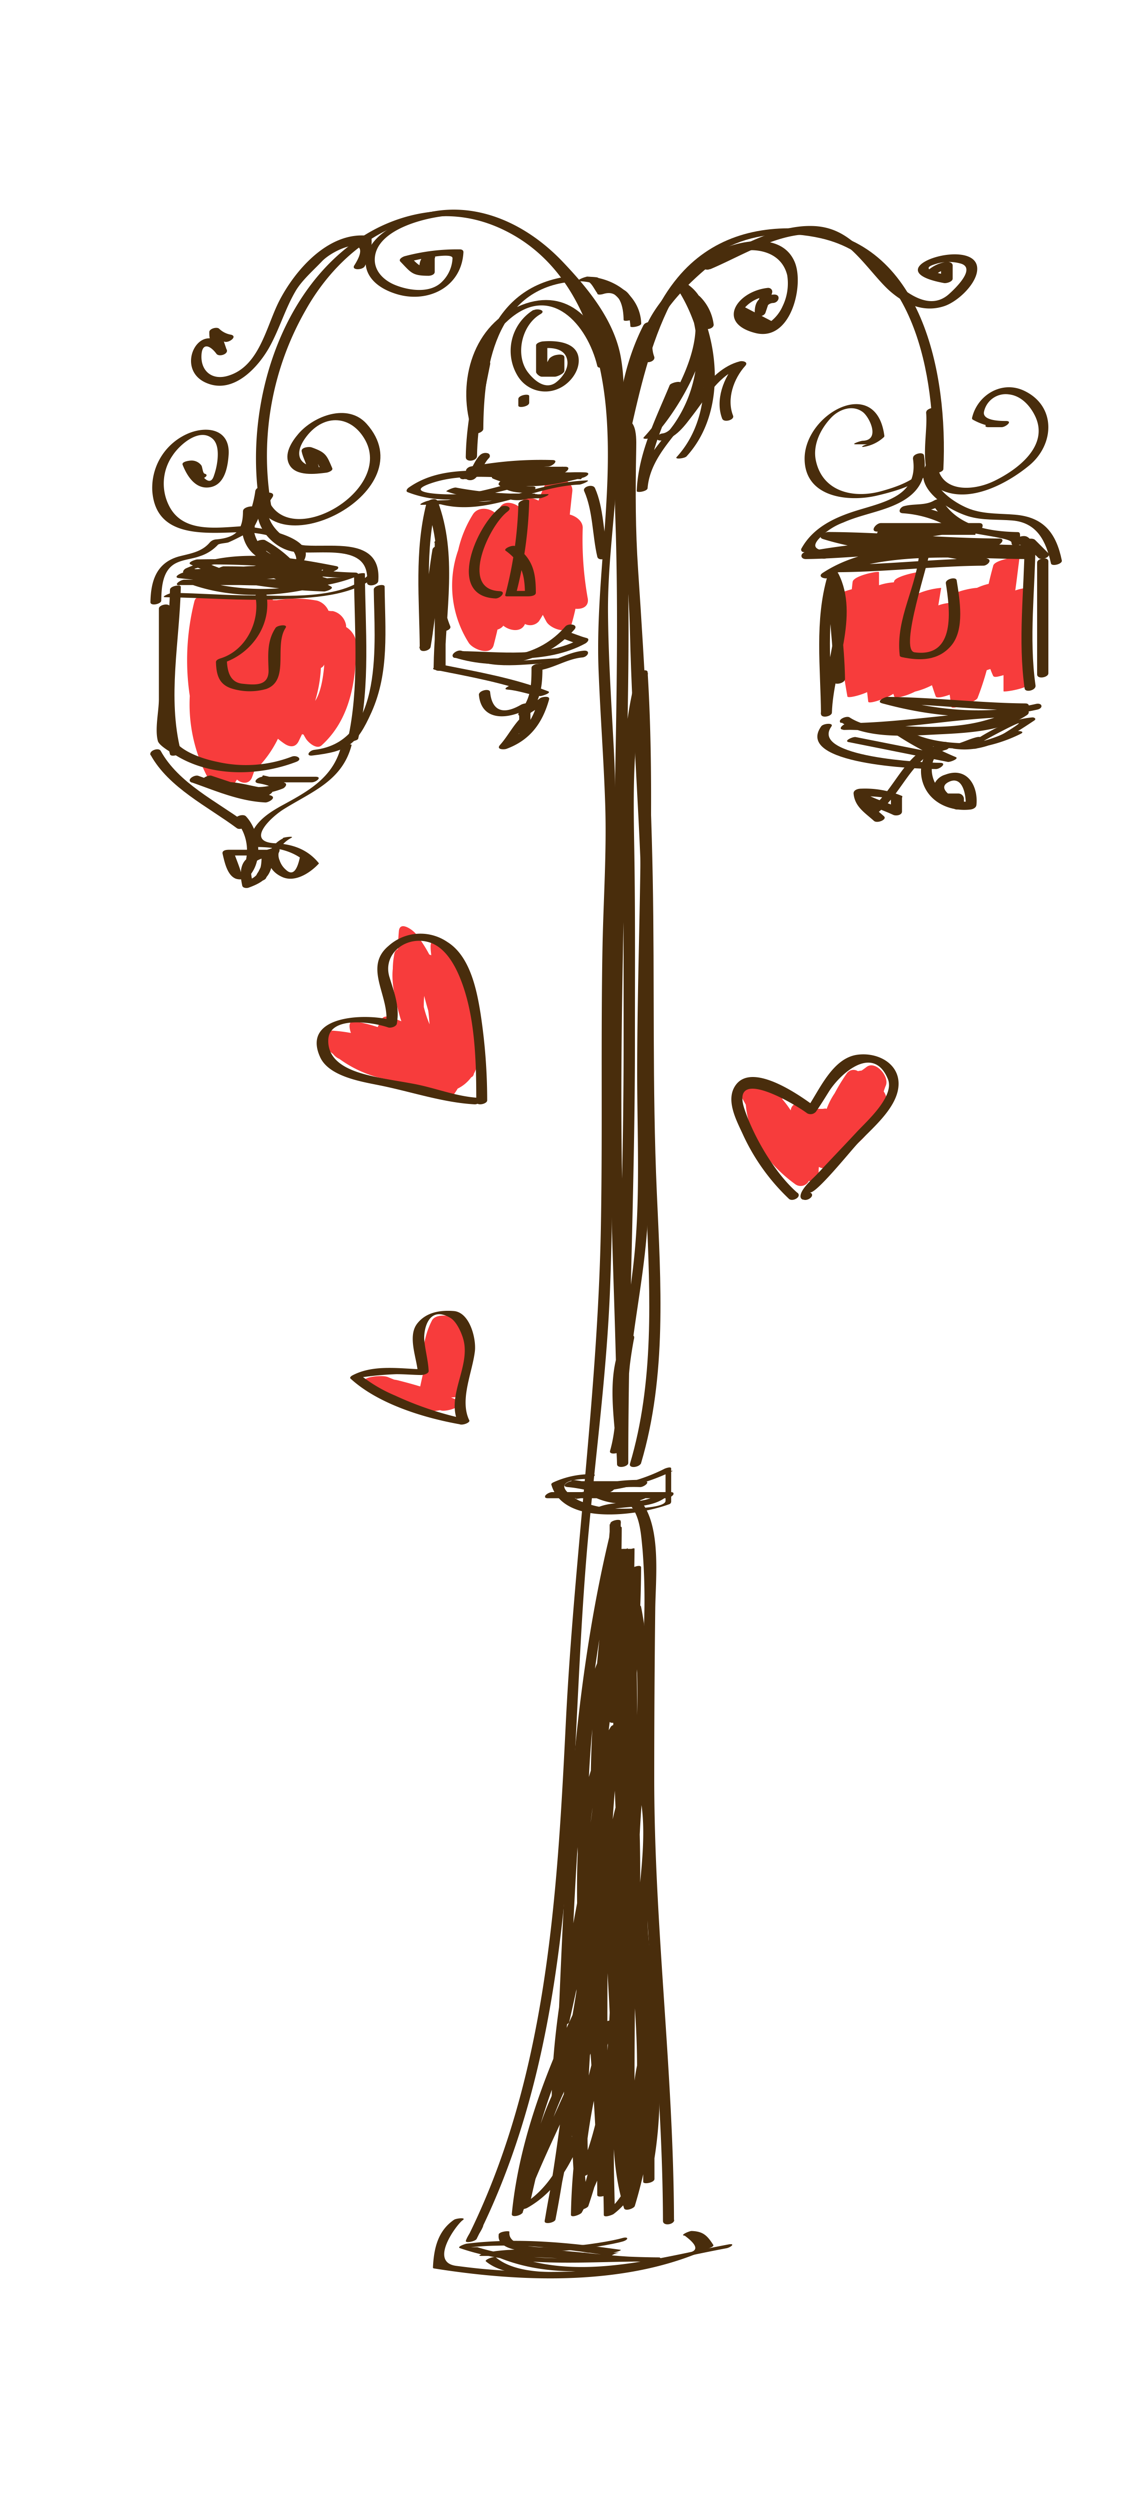 <svg id="layer1" xmlns="http://www.w3.org/2000/svg" viewBox="0 0 199.12 443.7"><defs><style>.cls-1{fill:#f73c3c;}.cls-2{fill:#492d0c;}</style></defs><path class="cls-1" d="M61.48,111.29c0-.09,0-.19,0-.27a3.11,3.11,0,0,0-2.36-2.56c-.26,0-.51,0-.77-.06a3.21,3.21,0,0,0-2-1.79,20.72,20.72,0,0,0-7.15-.09l-.7,0c-.74-.83-1.77-1.26-2.64-.3l-.11.13-.65-.06a23.86,23.86,0,0,0-4.45-.57,1.74,1.74,0,0,0-1,.32,1.55,1.55,0,0,0-.83-.17H36c-.65,0-1.3.13-1.47.86a42.76,42.76,0,0,0-.82,16.79,27.85,27.85,0,0,0,4,15.92c.57.88,2.24,2.12,3.13.85.44-.62.85-1.27,1.25-1.93l.19.15c.88.63,2,.61,2.47-.5.14-.38.28-.76.41-1.14a20,20,0,0,0,4.21-5.75,12.17,12.17,0,0,0,1.22.92c1,.64,1.94.59,2.47-.5l.59-1.23.27.07c.13.26.28.5.41.72.44.7,1.91,2,2.8,1.19,5.07-4.6,6.1-11.34,6.18-17.9A3.81,3.81,0,0,0,61.48,111.29ZM57,118.55a1.12,1.12,0,0,0,.53-.47l.07-.11c-.2,2.48-.66,5-1.62,6.43A24.1,24.1,0,0,0,57,118.55Z"/><path class="cls-1" d="M104.38,106.1a59.37,59.37,0,0,1-.87-12.42c0-1.17-1.14-2.05-2.3-2.35.15-1.36.29-2.74.45-4.12.26-2.17-3.75-3.5-4.71-1.45-.49,1-.92,2.06-1.3,3.1-1.16-.67-2.73-.69-3.32.59l-.2.45c-1-.74-2.5-1-3.22,0-.29.42-.56.84-.81,1.27C87,90.09,84.88,89.89,84,91.3a20.37,20.37,0,0,0-2.61,6.33,18.93,18.93,0,0,0,1.85,16.43c.69,1.15,3.9,2.47,4.45.44.24-.92.47-1.84.68-2.76a2.07,2.07,0,0,0,.89-.51l.14-.18c1.15.92,3.14,1.25,3.83-.25,0,0,0,0,0-.06a2.07,2.07,0,0,0,2.47-.44c.26-.38.49-.77.72-1.17.21.41.42.82.65,1.23.69,1.21,3.86,2.42,4.45.44.27-.92.5-1.83.7-2.75C103.52,108.17,104.7,107.59,104.38,106.1Z"/><path class="cls-1" d="M180.34,104.8c.29-2,.5-4,.78-6,0-.08-4.4.51-4.69,1.58s-.58,2.16-.82,3.25a10.27,10.27,0,0,0-2.07.71c-.69,0-4.26.62-4.54,1.58-.1.36-.2.72-.28,1.09a7.41,7.41,0,0,0-2.05.44l.51-3.11a13.45,13.45,0,0,0-4.07,1c.11-1.27.23-2.54.38-3.79,0-.19-4.29.65-4.66,1.58,0,.07-.05.15-.08.23a10.09,10.09,0,0,0-2.61.51c0-.77,0-1.55,0-2.32,0-.28-4.55.61-4.69,1.73-.06.44-.1.87-.15,1.31-1.26.31-2.63.83-2.62,1.47a120.34,120.34,0,0,0,1.84,17.55c.06.36,2.15-.15,3.51-.76.06.56.12,1.12.19,1.68s3.54-.7,4.45-1.39l.17.47c.19.5,2.39-.18,3.7-.86a13.68,13.68,0,0,0,3-1.13c.21.66.43,1.32.68,2,.13.35,1.32.1,2.47-.32l.3,2.17c.08.56,4.37-.87,4.65-1.58a50.13,50.13,0,0,0,1.63-4.94l.64-.21c.14.4.31.79.48,1.18s.86.19,1.86-.09v2.86c0,.22,5-.55,5-1.73V104.34A7.84,7.84,0,0,0,180.34,104.8Z"/><path class="cls-2" d="M83.92,395.35c-.3.85-.87,1.48-1.17,2.34-.18.52,1.68.15,1.91-.31,12.56-24.86,15.54-52.72,17.14-80.15.86-14.61,1.32-29.25,2.62-43.83,1.32-14.84,3.34-29.5,3.93-44.4.63-16,.42-31.95.47-47.92.05-16.26,1.05-32.46.18-48.71-.42-7.85-.93-15.68-1-23.54s1-15.54,1.5-23.3c.89-13.13-.22-26.83-8.59-37.54-9.11-11.66-24.74-13.76-36.86-5.8C48.65,52.32,42.86,74.6,46.54,91.83c.11.51,2.05,0,1.93-.52a52,52,0,0,1,5.77-36.17c7.42-13.31,22-21.55,36.4-13.73,11.57,6.27,16.12,19.62,17.07,32,1.18,15.19-2,30.51-1.38,45.78.31,7.86.91,15.69,1.17,23.55.28,8.47-.32,16.93-.48,25.39-.3,16,0,32-.26,48-.42,30-4.78,59.74-6.26,89.72-1.55,31.24-3.39,63.43-17.75,91.87l1.91-.31c.3-.85.87-1.48,1.17-2.33.17-.48-1.72-.24-1.91.3Z"/><path class="cls-2" d="M111.53,78.59c1.83-8,3.49-16.05,7-23.5,5.12-10.84,15.64-15.43,27.29-12.8,17.48,4,20.53,26.51,19.83,41.23,0,.76,1.89.35,1.92-.26.81-16.7-3.6-40.84-24.22-42.6-8.94-.77-17.18,1.6-23,8.63-6.7,8.06-8.48,19.66-10.75,29.56-.15.68,1.79.37,1.93-.26Z"/><path class="cls-2" d="M80.62,394c-2.89,2-3.56,5.13-3.72,8.48a.22.22,0,0,0,.18.14c15.64,2.49,34.55,3.21,49.23-3.74.07,0,.5-.26.4-.42-1.09-1.69-1.81-2.41-3.85-2.49-.44,0-2.22.79-1.24.83,2.31,1.71,2.49,2.73.56,3.05q-1.65.6-3.36,1.05a58.5,58.5,0,0,1-6.45,1.32,94.84,94.84,0,0,1-13,1,125.5,125.5,0,0,1-13-.46c-1.79-.15-3.57-.37-5.35-.6-4.94-.65.18-7.43,1.15-8.09.81-.56-1.13-.35-1.5-.1Z"/><path class="cls-2" d="M88.58,396.63c-.75,5.49,19.19,2.07,22.06,1.2,1.11-.34,1-.93-.15-.59-2.72.83-20.65,3.8-20-1.13,0-.22-1.85-.07-1.93.52Z"/><path class="cls-2" d="M119.72,394c-.08-26.19-3.51-52.22-3.51-78.39q0-15,.18-30c.06-5.39,1.14-14.73-2.6-19.22-.54-.64-2.38.11-1.78.84,1.72,2,1.86,5.23,2.12,7.78a113.61,113.61,0,0,1,.27,13.18c-.15,9.86-.14,19.71-.14,29.58,0,25.51,3.43,50.88,3.5,76.41,0,1,2,.66,2-.16Z"/><path class="cls-2" d="M104.32,264.82a37.41,37.41,0,0,0,15.21-3.76c-.51,0-1.31.07-1.31.1v5.21c0,1.42-7.08,1.41-8,1.4a17.81,17.81,0,0,1-7.38-1.45,7.51,7.51,0,0,1-1.76-1.2c-2.57-2.26,1.34-2.62,3.26-2.63.56,0,2.1-.85.81-.84a16,16,0,0,0-6.82,1.43c-.12.05-.46.23-.4.41,2.11,7.48,15.63,5.45,20.91,3.5a.5.5,0,0,0,.38-.51v-5.84c0-.43-1.14,0-1.29.1A30.88,30.88,0,0,1,105,264c-.55,0-2,.88-.69.84Z"/><path class="cls-2" d="M113.88,259.66c4.6-15.48,3.5-32,2.79-48-.83-18.66-.37-37.36-.73-56-.35-18.21-1.38-36.44-2.6-54.61-.47-7-.48-13.76-.34-20.73,0-1.9.44-6.48-2.61-5.77-1.21.29-.84,1.59.35,1.31.24-.05,0,11.1,0,12.27-.13,8,1,15.9,1.15,23.84.41,17.85,2,35.66,2.23,53.54.2,16.53,0,33,.72,49.56.65,14.87,1.36,30.29-2.94,44.73-.26.9,1.71.67,2-.15Z"/><path class="cls-2" d="M45.37,87A18.86,18.86,0,0,1,43,94l1.34-.65C39.63,93.43,33,95,30.21,90.11a8.71,8.71,0,0,1,.43-9.24c1.26-1.94,4.68-4.93,7-3.1,1.09.84,1.11,2.55,1,3.77a12.37,12.37,0,0,1-.64,2.88c-.94,3-3.55-2.27-3.63-2.45l-1.56.76c1.6.22,1,1.94,2.34,2.34.58.17,2.27-.7,1.19-1-.34-.1-.38-1.19-.57-1.46a2.16,2.16,0,0,0-1.76-.87c-.31,0-1.8.16-1.57.76.79,2,2.26,4.34,4.74,4,2.71-.36,3.28-3.54,3.43-5.78.29-4.41-3.58-5.2-7-3.86a10.5,10.5,0,0,0-6.56,10.27c.63,8.84,10.22,7.39,16.46,7.31A1.5,1.5,0,0,0,45,93.78a18.93,18.93,0,0,0,2.34-7c.06-.76-1.88-.37-1.93.25Z"/><path class="cls-2" d="M45.37,88.32c3.4,12.5,30.35-1.28,19.75-13.1C61.76,71.48,55.73,73.82,53,77c-1.23,1.44-2.64,3.62-1.58,5.52,1.16,2.06,4.62,1.62,6.5,1.38.25,0,1.3-.34,1.1-.8-1-2.33-1.12-2.8-3.7-3.71-.42-.15-1.89,0-1.74.73.26,1.23.91,2.26,1.17,3.5.14.67,2.08.18,1.93-.52-.25-1.23-.91-2.26-1.16-3.5l-1.74.73c2.1.74,2.46,1.38,3.31,3.29l1.1-.79c-4.46.58-6.63-1.65-3.72-5.4,3.15-4.07,8-3.74,10.44.75,5,9.32-14.69,20.15-17.57,9.6-.18-.68-2.11-.16-1.93.51Z"/><path class="cls-2" d="M165.65,79c-.23,5.1-4.61,6.93-9.05,8.16-5,1.4-10.5.13-11.68-5.42-.59-2.79.85-5.64,2.72-7.61,1.44-1.51,3.82-2.34,5.61-1,1.23.92,3.16,5,0,5.1-.36,0-2.21.63-1.26.63h2.15c-.43,0-1.47.52-.78.46a6.8,6.8,0,0,0,3.5-1.61c.08-.06.24-.2.23-.33-1.41-11-14.3-3.93-14.17,4.16.11,6.78,7.79,7.62,12.87,6.42,5.32-1.25,11.52-3.27,11.81-9.47,0-.26-1.91,0-1.94.51Z"/><path class="cls-2" d="M164.49,73.14c.47,4-1.89,11.7,2.76,13.86,5.11,2.36,11.72-1.21,15.56-4.38,4.53-3.73,4.83-10.54-.88-13.26-4-1.91-8.35.78-9.27,4.82a.3.3,0,0,0,.19.33,10.27,10.27,0,0,0,5.07,1.31c.25-.35.51-1,.76-1h-2.34c-.69,0-2.06,1-.76,1h2.34c.69,0,2.07-1.1.76-1.1-.84,0-4.26,0-3.89-1.66A3.94,3.94,0,0,1,179.21,70c2.17.24,3.76,2,4.65,3.84,2.56,5.32-3.19,9.57-7.31,11.55-3.89,1.87-9.61,2-10.09-3.12-.29-3.19.34-6.38,0-9.6-.07-.61-2-.18-1.93.52Z"/><path class="cls-2" d="M43.16,90.66c0,3.21-1,4.76-4.79,5.08a1.65,1.65,0,0,0-1.07.5c-1.46,1.76-3.53,2-5.58,2.54-3.92,1.13-4.93,4.29-5,8.1,0,.75,1.9.33,1.92-.26.05-2.4.2-5.5,2.68-6.7,1.32-.64,2.87-.71,4.23-1.22a7.45,7.45,0,0,0,3.15-2c.21-.25,1.6-.31,1.89-.44,1.39-.6,2.81-1.38,4.15-2.09.21-.11.5-.27.5-.52v-3.5c0-.55-2.06-.2-2.06.52Z"/><path class="cls-2" d="M46.71,87.83c-2.94,3.93,1.12,9.45,5.48,10.1,4.55.68,13.62-1.75,13,5.41-.07.92,1.89.59,2-.19.35-4.19-2-5.85-5.93-6.2-2.33-.21-4.69,0-7-.14-3.56-.23-8.68-4.8-5.9-8.51.72-1-1.12-1.1-1.59-.47Z"/><path class="cls-2" d="M29.36,106c6.74.07,13.44.67,20.19.36,5.57-.25,13.07-.38,17.51-4.33.4-.36-1.4-.15-1.74.16-4.83,4.29-14.48,3.51-20.5,3.49-4.74,0-9.47-.4-14.21-.45-.39,0-2.2.76-1.25.77Z"/><path class="cls-2" d="M28.22,108v16.07c0,2.21-.75,5.33-.18,7.44.23.84,2.3,2,2.9,2.37,6.29,4.06,14.92,3.93,21.68,1.34,1.25-.48.1-1.28-.82-.92a22.8,22.8,0,0,1-13.2.92c-2.7-.54-8.38-2.27-8.38-5.94V107.81c0-.89-2-.51-2,.21Z"/><path class="cls-2" d="M66.39,104.67c.09,9.07,2,27-10.57,28.42-.93.11-1.62,1.19-.28,1,6.15-.72,7.83-1.83,10.44-7.65,3.22-7.16,2.42-14.7,2.34-22.33,0-.57-1.94-.21-1.93.52Z"/><path class="cls-2" d="M26.76,134c3.2,5.81,10.16,9.16,15.32,13,.61.45,2.35-.41,1.51-1-5.09-3.76-11.9-7-15.05-12.74-.37-.66-2.23,0-1.78.81Z"/><path class="cls-2" d="M41.94,145.7a8,8,0,0,1,1.81,6.61,4.18,4.18,0,0,1-1,2.48c.13-.11-1.21-3.38-1.34-3.89-.43.3-.87.94-1.31.94h7c-.21,0-.42-.41-.63-.6,0,2.54,0,4.18-2.69,5.13l1.13.34c-.26-1.16-.69-2.8.38-3.69.89-.74,2.41-.94,3.48-1.29L47.75,151q-1.16,2.34-2.33,4.68h1.89c.16-.9,1-1.4,1.17-2.34s-1.81-.62-1.95.18-1,1.4-1.17,2.34,1.62.54,1.89,0l2.34-4.67c.33-.66-.65-.83-1.08-.69-1.58.51-3.38.85-4.69,1.94s-1.15,3.14-.79,4.76c.1.44.81.47,1.13.35,3.51-1.25,4.31-2.71,4.32-6.35,0-.34-.29-.38-.63-.38h-7c-.45,0-1.47,0-1.31.73.33,1.37.79,3.81,2.35,4.41a2.45,2.45,0,0,0,2.81-1c2-2.86,1.3-7.59-1-10.06-.55-.6-2.39.13-1.78.8Z"/><path class="cls-2" d="M50.28,148.8c-3.14,1.58-3.66,5.32-.1,6.88,2.31,1,5-.83,6.45-2.4,0,0,0-.05,0-.08-2-2.47-4.68-3.39-7.78-3.53-5.29-.25-.83-4.58,1.6-6.08,5-3.11,10.34-5,12-11.33.08-.32-1.78-.08-1.9.36-1.42,5.35-5.68,7.74-10.24,10.22-3.06,1.66-5.92,3.61-6.13,7.38,0,.1.3.1.33.1,3.11,0,6.08.13,8.75,1.87-.54,2.52-1.36,3.24-2.48,2.18a3.75,3.75,0,0,1-1.1-1.63c-.75-1.71.57-3.21,2-4,.8-.41-1.14-.16-1.46,0Z"/><path class="cls-2" d="M31.93,103.84H56.45c.63,0,2.09-1,.79-1a184.46,184.46,0,0,1-24.31-1.18c-.34.31-.67.61-1,.93,8.19-.09,16.33-1.09,24.52-1.18.4,0,2.06-.78,1-.94a148.36,148.36,0,0,0-22.4-1.18c-.27,0-1.94.54-1.17.9,8.8,4.15,19.91,5.77,29.17,2.23.59-.23.86-.78,0-.8-9.8-.19-19.79-3.27-29,1.43-.22.11-.63.49-.2.64,7.6,2.74,16.59,2.31,24.24,0,.18-.06,1.34-.6.67-.83-6.22-2.16-12.61-1.31-19.07-1.22-.39,0-2.06.73-1,1a103.8,103.8,0,0,0,18.9,2.34c.29,0,1.91-.5,1.17-.9-6-3.32-12.34-3.55-19.07-3.56-.26,0-1.95.69-1.17.91,4.08,1.14,11.14,2.69,14.66-.88,4.6-4.67-6-6.76-8.6-7-.38,0-1.65.13-1.58.72.5,4,3.63,5.74,7.37,6,.24,0,2-.32,1.51-.82a21.75,21.75,0,0,0-4.8-3.58c-.35-.2-1.68.07-1.74.57-.74,6.88,6.78,8.12,11.84,6,.2-.09,1-.55.42-.75-6.45-2.32-13.23-2.36-19.06,1.49-.5.33,0,.58.36.58,7.15.09,14.29.87,20.83-2.59.39-.21.56-.58,0-.69-8.5-1.68-18.42-3.26-26.66.38-.55.24-.9,1,0,1H53.67s2.35-1-1.6.06c-1.15.3-.93,1,.21.69s2.3-.71,3.51-1c.56-.15,1.34-.73.28-.73H37.58c-1.37,0-6.38.61.56-.73a29.86,29.86,0,0,1,5.34-.47,61.76,61.76,0,0,1,9.6.8c2.09.31,7.26.12,2,1.76-3.56,1.11-7.6.8-11.29.68-2.24-.07-8,0,2.23-1.81a19.61,19.61,0,0,1,8.6.9l-2.55.41a6.49,6.49,0,0,1-3.39-1.63c-1.44-1.15-1.52-3-1.35-4.65l-1.74.57a20,20,0,0,1,4.55,3.43l1.51-.83c-3.55-.29-6.18-2-6.64-5.63l-1.58.73c2.94.3,7,.66,8.74,3.5,3.08,5.17-10.38,3.07-12,2.61l-1.18.91c6.47,0,12.52.26,18.3,3.45l1.18-.9a102.45,102.45,0,0,1-18.47-2.33l-1,1c6.17-.09,12.34-1,18.3,1.11.23-.27.45-.55.68-.83A41.12,41.12,0,0,1,40.06,104a25.08,25.08,0,0,1-3.55-.83L39,101.94a24.29,24.29,0,0,1,5.62-.64,69.5,69.5,0,0,1,9.45.68c2.19.24,4.41.5,6.62.55-3.45-.07-6.8.9-10.34.69a41.22,41.22,0,0,1-14.94-3.9l-1.18.9a145.41,145.41,0,0,1,22,1.16l1-.95c-8.19.09-16.33,1.08-24.52,1.17-.41,0-2.06.81-1,1a178.14,178.14,0,0,0,22.85,1.21c.27-.32.53-.92.79-.92H32.72c-.63,0-2.09,1-.79,1Z"/><path class="cls-2" d="M34.09,138.88c4.32,1.52,8.42,3.32,13.06,3.55.6,0,2.06-.87.92-1.25l-10.51-3.5c-.55-.19-2.22.6-1.32,1.12,3.49,2,6.91,2.44,10.91,2.46.81,0,2.06-1.17.7-1.29-2.38-.2-4.63-1-7-1.16-.62-.06-2.05.92-.92,1.24,3.53,1,6.87,1.29,10.32-.1.33-.13.9-.76.34-1a13.66,13.66,0,0,0-3.9-1.34c-.24.43-.47,1.25-.71,1.25h9.35c.84,0,2-1,.7-1H46.69c-.81,0-2.06,1-.71,1.18a10.72,10.72,0,0,1,3.1,1c.12-.34.23-.71.35-1.05-2.91,1.17-5.54.7-8.36-.11-.31.41-.62.82-.92,1.24,2.38.2,4.63,1,7,1.16.24-.43.47-.86.7-1.29-3.64,0-6.88-.32-10.1-2.21l-1.33,1.12,10.51,3.5c.31-.41.62-.82.92-1.24-4.5-.21-8.44-2-12.62-3.46-.74-.26-2.27.8-1.14,1.2Z"/><path class="cls-2" d="M30.19,104.67c-.2,9.67-2.44,19.64,0,29.2.14.58,2.08.07,1.93-.52-2.43-9.56-.2-19.52,0-29.2,0-.47-1.92-.16-1.93.52Z"/><path class="cls-2" d="M62.89,102.34c.06,9.74,1,19.52-1.15,29.12-.08.34,1.79.07,1.89-.37,2.19-9.65,1.25-19.47,1.19-29.27,0-.25-1.94,0-1.93.52Z"/><path class="cls-2" d="M162.15,81.32c1.1,6.68-5,7.75-10.08,9.33-3.91,1.23-7.66,3-9.71,6.7a.42.42,0,0,0,.33.63c1.24.26,2.27.91,3.5,1.17.69.14,2.29-.91,1.16-1.15-1.85-.38-3.38-.6-2-2.26a11.33,11.33,0,0,1,4.44-3c2.52-1.12,5.26-1.65,7.84-2.59,4.5-1.63,7.32-4.24,6.49-9.32-.12-.75-2.06-.28-1.93.52Z"/><path class="cls-2" d="M165.86,80.94c-5.29,4.48,1.79,9.34,6.1,10.68,2.52.78,5.26.54,7.85.76,4.42.37,6,3.69,6.87,7.62.12.6,2.06.12,1.93-.52-1-4.9-3.25-7.71-8.32-8.13-2.56-.22-5.06-.08-7.55-.85-3.45-1.07-9.79-5.57-5.36-9.32.83-.7-1.1-.61-1.52-.24Z"/><path class="cls-2" d="M147.4,102.47c9.77-6.38,24.21-3.32,35.22-3.24l.7-1.31c-11.35,0-23.46-1.39-34.38,2.38-.92.32-1.09,1.27.06,1.26,8.58-.07,17.12-1.09,25.69-1.16.62,0,1.66-.94.67-1.27-10.33-3.5-21.35-1.33-32-1.21,0,.42,0,.84.07,1.26,11-2.1,22.15-2.28,33.35-2.29.86,0,2-1.3.7-1.31-10.14-.06-20.23-1.1-30.37-1.16-.57,0-2.08.9-.91,1.26,11.49,3.55,23.65,2.43,35.5,2.38.83,0,1.62-1.3.45-1.31-9.75-.06-19.45-1.09-29.2-1.17-.15.44-.3.88-.44,1.31,7.08-.18,13.94-2.35,21-2.54.82,0,1.62-1.51.44-1.51H156.46c-.85,0-2,1.48-.7,1.51,4.71.12,9.3,1.07,13.61-1.2.31-.17.92-.71.34-1a21.17,21.17,0,0,0-8.58-2.43c-.06.42-.12.85-.19,1.27,2.69-.67,3.75.15,6.31-1.37l-1.52,0a11.42,11.42,0,0,0,5.85,4.66c1.32.56,8.08,1.21,8.08,2s.94.6,1.39.42.94.92,1,1.07c.43.67,2.28,0,1.78-.82-1.24-2-1.53-2.2-3.83-1.28.46.15,1.19.29,1.19.43V95c0-.35-.09-.56-.43-.56-5-.1-10.56-1-13.38-5.6-.3-.49-1.11-.19-1.47,0-1.57.93-3.58.51-5.35,1-.7.18-1.22,1.21-.17,1.26a19.45,19.45,0,0,1,7.78,2.21c.11-.34.23-.69.34-1-3.82,2-8,1.27-12.08,1.17a3.23,3.23,0,0,0-.7,1.45h17.52a4.26,4.26,0,0,1,.45-1.45c-7.08.18-13.94,2.08-21,2.26-.82,0-1.63,1.27-.45,1.28C162,97,171.71,98,181.45,98.08l.45-1.32c-11.54,0-23.37,1.15-34.56-2.3l-.92,1.27c10.13.07,20.23,1.1,30.36,1.16l.7-1.3c-11.55,0-23,.21-34.38,2.38-1,.19-1,1.27.06,1.26,10.33-.12,21.05-2.27,31.07,1.12l.66-1.26c-8.57.08-17.11,1.09-25.69,1.17l.06,1.26c10.61-3.67,22.35-2.34,33.36-2.29.86,0,2-1.3.7-1.31-11.78-.09-26.68-3.09-37.18,3.76-1.1.72.52,1.27,1.26.79Z"/><path class="cls-2" d="M147,102.19c-2.34,7.94-1.24,16.37-1.17,24.52,0,.85,1.91.46,1.94-.22.24-7.8,4.94-17.21,1.16-24.67-.29-.58-1.94-.32-1.93.37.09,6.3,1.06,12.54,1.17,18.83,0,.66,1.94.27,1.93-.52C150,114.3,149,108.17,148.9,102l-1.93.37c3.72,7.33-.93,16.68-1.17,24.37l1.94-.22c-.07-8.17-1.18-16.57,1.16-24.52.22-.74-1.73-.47-1.93.22Z"/><path class="cls-2" d="M184.22,99.84v19.85c0,.92,2,.55,2-.19v-7c0-.91-2-.55-2,.2v7c0,.92,2,.55,2-.19V99.64c0-.91-2-.54-2,.2Z"/><path class="cls-2" d="M186.19,98.16l-2.33-2.33c-.43-.42-1.86-.26-1.86.5-.08,8.59-1.21,17.3,0,25.86.12.81,2.06.34,1.94-.52-1.2-8.43-.07-17,0-25.52l-1.86.5L184.42,99c.57.57,2.4-.19,1.77-.82Z"/><path class="cls-2" d="M45.37,105.84c.86,4.44-1.67,9.59-6.16,11-.32.1-.86.28-.85.7.07,2.16.49,3.86,2.66,4.62a10.79,10.79,0,0,0,6.29.12c4.21-1.55,1.32-7.65,3.42-10.84.47-.71-1.46-.49-1.78,0-1.54,2.32-1.33,4.78-1.25,7.44.1,2.93-2.36,2.72-4.66,2.47s-2.69-2.4-2.75-4.33l-.84.7c5.23-1.62,8.92-6.84,7.85-12.38-.12-.61-2.06-.14-1.93.52Z"/><path class="cls-2" d="M163.32,97.52c-.3,6.54-4.31,12.11-3.5,18.83,0,.16.24.25.37.28,3.23.69,6.46.65,8.74-2,2.5-2.89,1.53-8.27,1-11.64-.11-.69-2-.23-1.93.51.74,4.67,1.84,13.28-5.54,12.28-2.87-.39,2.7-16.32,2.8-18.49,0-.82-1.9-.44-1.93.23Z"/><path class="cls-2" d="M149.51,128.26c4.39,2.85,11.45,2.38,16.4,2.12,5.24-.26,12-.44,16.5-3.46.5-.33.43-.91-.24-.9-10.56.13-21,2.2-31.53,2.34-.75,0-2.06,1.14-.74,1.16,10.72.1,23,2.46,32.51-3.77.52-.34.42-.89-.24-.9-8.19-.08-16.33-1.08-24.52-1.16-.51,0-2.09.82-1,1.13,9.15,2.5,18.29,3.23,27.59,1.13,1.18-.26.89-1.3-.28-1-8.82,2-17.49,1.17-26.14-1.19l-1,1.13c4.41,0,8.81.33,13.21.65q3.76.27,7.54.44a3.87,3.87,0,0,0,2.43-.11,18.07,18.07,0,0,1-4.48,1.84c-7.93,2.4-16.84.77-25,.69-.25.38-.49.77-.74,1.16,6.3-.08,12.54-.8,18.8-1.49,3.62-.39,7.24-.69,10.88-.82l1.16-.62a11.25,11.25,0,0,1-2.16.88c-.87.28-1.78.47-2.67.67a63.12,63.12,0,0,1-14.19,1.15c-3.43,0-7.71-.07-10.69-2-.56-.37-2.34.45-1.52,1Z"/><path class="cls-2" d="M145.87,128.91c-4.82,6.78,17.13,7.57,20.38,7.59.73,0,2.05-1.1.74-1.11-2.91,0-23.17-1-19.32-6.43.52-.73-1.43-.57-1.8-.05Z"/><path class="cls-2" d="M150.83,131.73l17.52,3.5c.37.08,2.13-.59,1.39-.87a52.56,52.56,0,0,1-10.39-5.78c-.5-.33-2.22.43-1.81.71,4.85,3.31,9.79,3.61,15.5,3.62.39,0,1.18-.21,1.18-.73V131c0-.35-.74-.16-.88-.12-1.21.31-2.21.85-3.41,1.16-.33.09-1.35.72-.46.85,5.48.79,9.84-2.08,14.23-5,.47-.31,0-.59-.34-.56-4.48.41-8,2.61-11.66,5-.48.31,0,.58.36.56a26.23,26.23,0,0,0,9.15-2.6c1.17-.54-.62-.66-1.15-.41a14.62,14.62,0,0,1-5.34,1.64c.89-.59,10.71-5.75,3.82-1.47-2.4,1.5-11.18,3.19-5,1.59a7.56,7.56,0,0,0-1.29-.13v1.17a4.4,4.4,0,0,0,1.59-.72c-5.36,0-10-.28-14.57-3.4l-1.75.71a53.9,53.9,0,0,0,10.66,5.91c.46-.3.94-.59,1.4-.88L152,130.82c-.5-.1-2.25.7-1.21.91Z"/><path class="cls-2" d="M163.66,133.24c-3.88,2.8-5.48,7.72-9.34,10.51l1.59.11a4.5,4.5,0,0,0-1.25-2.48l-1.64.92c1.9.9,3.75,1.44,5.66,2.34.44.2,1.54.09,1.54-.62v-2.33c0-.17.14-.35,0-.42a17.1,17.1,0,0,0-7.32-1.29c-.51,0-1.34.23-1.28.89.22,2.32,2,3.37,3.61,4.82.57.53,2.41-.23,1.79-.81-1.47-1.36-3.23-2.34-3.42-4.52-.44.29-1.09.59-1.53.89.75,0,6.18.14,6.18.73v2.23a10,10,0,0,0,1.94-.61c-1.9-.9-3.83-1.43-5.73-2.33-.46-.22-2.26.21-1.6.92a3.92,3.92,0,0,1,1.12,2.19c.1.64,1.3.33,1.6.11,3.88-2.8,5.49-7.73,9.35-10.51,1.07-.77-.54-1.24-1.24-.74Z"/><path class="cls-2" d="M167.6,131.75c-3.19.77-4.56,3.68-3.8,6.75,1,3.87,4.91,5.61,8.58,5.18.43-.05,1-.29,1.06-.8.35-3.44-1.69-6.86-5.55-5.38a3,3,0,0,0-2.17,2.59c0,1.91,2.46,3,3.91,3.53.49.19,1.59-.07,1.59-.74v-1.16a1,1,0,0,0-1-.88h-2.33c-1.13,0-1.47,2-.16,2h2.34c-.31-1-.83-.77-.83-1V143c0-.25,1-.49,1.5-.74-1.11-.44-4.65-2.35-2.14-3.51s3.07,2.71,2.91,4.25l1-.8a6,6,0,0,1-6.58-3.58c-.89-2.09-.47-4.91,2-5.51,1.21-.29.83-1.67-.37-1.38Z"/><path class="cls-2" d="M110.37,82.12c.07-6.23,1-12.49-.09-18.68-1.16-6.58-5.82-12.24-10.28-16.93-8.24-8.68-20-12.58-30.76-6C63.42,44,63.37,49.78,70,52.05c5.71,2,12-.93,12.32-7.3,0-.34-.3-.49-.61-.49a36,36,0,0,0-9.85,1.22c-.28.08-1.14.51-.75.94,1.93,2,2.1,2.52,5,2.53.36,0,1.11-.17,1.11-.7V45.92c0-.17.19-.31,0-.39s-.34-.21-.57-.31a1.37,1.37,0,0,0-1.61.44,2.49,2.49,0,0,0-.53,1.64c0,.86,1.92.5,2-.22a2,2,0,0,1,.43-1.32l-1.66.45c.82.37.47,1.47.47,2.25l1.33-.7c-2.06,0-2.83-.73-4.14-2.13l-.75.93c.82-.23,8.24-2,8.19-.72A6.23,6.23,0,0,1,78.52,50c-2.1,2.14-5.9,1.58-8.37.57-1.93-.79-3.65-2.4-3.58-4.61.19-5.58,10.23-7.69,14.13-7.74,9.64-.11,17.55,8.32,22.82,15.44,6.63,8.94,5,18.3,4.91,28.7,0,.88,1.93.5,1.94-.21Z"/><path class="cls-2" d="M64.77,47.28A8.46,8.46,0,0,0,66,42.44c0-.38-.29-.55-.64-.59-6.91-.79-12.88,5.95-15.78,11.6C47.26,58,46.07,65.12,40.42,66.72c-2.75.79-4.65-.84-4.64-3.41s1.47-2.13,2.66-.52c.49.66,2.33,0,1.78-.83l-1.08-3.17-1.73.62a5.36,5.36,0,0,0,2.52,1.25c.79.21,2.29-.94,1.13-1.25a4,4,0,0,1-2.15-1.08c-.41-.36-1.75,0-1.73.62a6,6,0,0,0,1.26,3.84L40.22,62c-4.49-6-9.58,3.53-3.48,6,4.79,2,9.18-2.87,11.17-6.49,1.75-3.18,2.75-6.7,4.59-9.84,1.1-1.89,3.15-3.67,4.65-5.25,2.28-2.41,9.5-5.14,5.78.69-.56.88,1.41.85,1.84.18Z"/><path class="cls-2" d="M116.2,63.28c-2.11-5.71,6.74-13.7,10.63-16.73s11.62-3.35,13,2.3a9.26,9.26,0,0,1-.82,5.5,7,7,0,0,1-2,2.62l-4.66-2.42a6.2,6.2,0,0,1,3.78-1.94l-.85-.88-1.17,3.5,1.91.07a1.34,1.34,0,0,1,1.28-1.52c1.13-.05,1.46-1.57.15-1.5-2.22.11-3.39.88-3.39,3.15,0,1,1.65.84,1.91.07l1.17-3.5c.18-.56-.32-1-.86-.89-5.4.63-9.11,6.22-2.1,8,6.3,1.59,8.69-8.44,7-12.56-2.58-6.25-12.45-3.48-16.39-.41C120.64,49.4,112,57.71,114.27,63.8c.34.93,2.27.39,1.93-.52Z"/><path class="cls-2" d="M126.18,47.77C132.74,45,140,40.07,147.38,42c4.08,1.07,7.68,7.1,10.85,9.8,2.71,2.31,5.94,3.69,9.45,2.55,2.26-.73,5.36-3.55,5.84-6,1.36-7.07-19.46-.62-5.84,1.89.44.08,1.54-.23,1.54-.79V47.12c0-.6-.91-.73-1.38-.6a6.39,6.39,0,0,0-2.92,1.39c-1,.86.5,1.54,1.23.9a3.86,3.86,0,0,1,2-1c-.38-.2-1-.4-1-.6V49.6c0-.26.67-.52,1.11-.78-1.22-.23-5.16-1-2.29-1.89a7.81,7.81,0,0,1,4.78-.12c2.72.92-1.45,4.73-2.19,5.39-4.09,3.66-9.25-1.66-12-4.37-3.79-3.78-6.55-7.58-12.27-7.72-6.7-.17-13.11,4-19.06,6.5-1.22.51-.14,1.57.86,1.16Z"/><path class="cls-2" d="M114.33,57.65C108.49,69,109,82.36,109.39,94.77c.49,17.69,0,35.41-.31,53.11s-.69,35.44-.65,53.17c0,18,1.13,36.07,1.17,54.12l1.93-.37c-.75-11.32,2-22.31,3.14-33.5,1.19-11.39.37-23.18.37-34.63,0-22.41,1.38-44.95,0-67.33,0-.77-1.78-.18-1.93.36-2.72,9.7-2.61,19.91-2.48,29.9.16,12,.14,24,.14,36,0,24.74-1.12,49.47-1.16,74.21l1.93-.21c-.14-7.24-2.37-15.29,1.11-22l-1.88.06a71.62,71.62,0,0,0-1.32,15.18,13.05,13.05,0,0,0,1.78-.21v-7c0-.87-1.78-.48-1.78.22,0,3.95,0,7.84-1.09,11.67-.22.77,1.78.5,2-.21,1.08-3.83,1-7.72,1-11.68-.65.07-1.11.14-2.11.22v7c0,.88,2.13.49,2.13-.21a70.87,70.87,0,0,1,1.26-15.18c.18-.83-1.58-.42-1.83.06-3.55,6.89-1.36,15-1.21,22.34,0,.87,2,.49,2-.21,0-24.75,1.18-49.47,1.18-74.22,0-11.47.08-22.94-.11-34.4-.18-10.51-.42-21.31,2.45-31.52l-1.94.36c1.46,23.44,0,47.11,0,70.58,0,10.92.58,22-.55,32.86s-3.67,21.16-3,32c0,.68,1.94.29,1.93-.37,0-17.4-1-34.78-1.15-52.18-.17-17.71.28-35.43.61-53.14.3-16.5.89-33.06.49-49.56-.34-13.93-1.94-29.49,4.66-42.32.45-.88-1.49-.71-1.81-.1Z"/><path class="cls-2" d="M107.43,267.34h-.09c-.07.32-.13.64-.2,1,3.37-1.36,7.91-.29,11-2.51.48-.34.44-1-.24-1H98.09c-.75,0-2,1-.74,1h21c.75,0,2-1,.74-1H102.76c-.16,1-.33.83-.5,1.2,2-.17,3.85-.83,5.84-1.12.66-.1,1.73-1,.5-1.1-2.38-.21-4.63-.94-7-1.15-.24.38-.49,1.17-.74,1.17H113.7c.25,0,.49-.78.74-1.16a33.41,33.41,0,0,0-9.85,1.23c-.33.1-1.27.6-.63,1,3.39,2,6.81,2.61,10.5,1.1,1.24-.51.11-1.2-.78-.84-3.14,1.29-5.61.29-8.19-1.22l-.63,1a29.57,29.57,0,0,1,8.84-1c.74,0,2-1.05.74-1.05H101.59c-.72,0-2.08.93-.74,1.05,2.38.2,4.63.92,7,1.12.16-.37.33-.77.5-1.14-2,.29-3.82.83-5.84,1-.69.06-1.71,1-.5,1h16.35c.75,0,2-1,.74-1h-21c-.75,0-2,1-.74,1H117.2c-.08,0-.15-.43-.23-.73-2.87,2-7.41,1-10.6,2.27-.5.2-.86.77-.2,1a1.82,1.82,0,0,0,.52.08c.76,0,2-1.08.74-1.12Z"/><path class="cls-2" d="M110.77,293.74c-2.29,28.81,0,57.69,0,86.54,0,.5,1.93.16,1.93-.52,0-18.11,0-36.22.94-54.32.66-13.1,2.83-27.3.23-40.27-.13-.63-1.78-.05-1.93.39-4.84,14.24-2.42,29.78-2.34,44.5.11,19.08,1.13,38.14,1.17,57.22,0,.56,1.8.08,1.92-.39,4-14.71,2.16-30.22.81-45.16-1.59-17.67.54-35.37-.8-53.06,0-.61-1.52,0-1.73.14-4.71,3.27-6.18,9.38-7.15,14.7-1.24,6.79-1.29,13.81-1.27,20.68.07,21.89,3.42,43.56,3.55,65.43,0,.51,1.93.16,1.93-.52,0-27.63-1-55.3,2.33-82.79.09-.72-1.63-.22-1.85.15-6.65,10.61-6.08,24.09-5.94,36.15.18,16.46-2.3,32.95,0,49.34.09.63,1.78,0,1.93-.39,7.25-21.3,5.87-44.53,5.84-66.69,0-.57-1.78-.06-1.92.4-6.88,22.4-7.23,46-11.68,68.9l1.92-.28c2.33-14.48,6.81-28.57,8.17-43.21.08-.77-1.7-.16-1.92.28-6.54,13.2-12.56,27.24-14,42-.07.73,1.74.24,1.92-.27,3.61-10.41,9.24-20,12.85-30.37.23-.67-1.62-.13-1.86.15-6.9,8.47-9.42,18.87-11.74,29.32-.15.66,1.33.22,1.54.1,11-6.12,11.75-22.49,15.56-33.07l-1.92.27a113.68,113.68,0,0,0-5.85,34c0,.65,1.75-.06,1.93-.39,4.6-8.38,6.92-17.45,8.18-26.86.09-.73-1.73-.22-1.93.27-3.36,8.65-2.4,17.91-2.34,27,0,.6,1.54,0,1.73-.14,8.35-6.3,7.21-21.44,7.21-30.74,0-.59-1.77,0-1.92.4a31.87,31.87,0,0,0,0,21.14c.21.57,1.84.12,1.93-.4,2.16-13.07.27-26.31-1-39.37-1-9.72,3.46-21.7-1.32-30.82-.32-.6-1.7-.08-1.93.4-7.19,15.26-3.62,33-3.51,49.17,0,.56,1.8.08,1.93-.4,5.69-21.46,2.43-43.65,2.34-65.52,0-.51-1.87-.14-1.93.4a292.57,292.57,0,0,0-1.17,30.48c0,.51,1.93.17,1.93-.51.09-16.39,2.25-32.67,2.34-49,0-.64-1.75,0-1.93.4-5,9.55-2.44,21.37-2.34,31.65,0,.51,1.93.16,1.93-.52.06-11.69,1.11-23.14,1.17-34.83,0-.21-.46,0-.58,0H111c-.33,0-1.3,0-1.36.42a263.27,263.27,0,0,0-1.24,30.38,11.41,11.41,0,0,1,1.86-.62V270c0-.51-1.81-.14-1.85.4-1.22,15.22-3.38,30.37-3.48,45.67,0,.52,1.87.13,2-.4a302.79,302.79,0,0,0,3.51-44.5c0-.55-1.8-.09-1.92.4-7,28.62-8.07,58.27-9.34,87.58,0,.72,1.8.28,1.93-.27,3.85-16.88,6.89-34.15,7-51.51,0-.5-1.93-.16-1.94.52-.21,21.73-7.94,42.52-8.17,64.23,0,.59,1.77,0,1.93-.4,5.65-15.41,5-32.13,9.34-47.88l-1.92.28c-2.32,20.6-5.75,41.22-4.68,62,0,.64,1.75,0,1.93-.4,4.34-9.25,4.7-19.39,7-29.2l-1.93.4c-.11,11.65-2.29,23.66,1.17,35,.18.62,1.78.07,1.92-.39a80.83,80.83,0,0,0,3.49-23.48,15,15,0,0,1-2,.52v18.68c0,.51,2,.17,2-.51V368.08c0-.51-1.93-.16-1.94.52a79.79,79.79,0,0,1-3.5,23.23l1.92-.39c-3.46-11.38-1.28-23.37-1.17-35,0-.54-1.81-.1-1.93.4-2.3,9.8-2.66,19.95-7,29.2l1.92-.4c-1.06-20.71,2.36-41.26,4.67-61.78.08-.7-1.77-.26-1.92.28-4.3,15.75-3.69,32.47-9.34,47.88l1.92-.4c.23-21.7,8-42.5,8.18-64.23l-1.93.52c-.12,17.27-3.17,34.47-7,51.26l1.93-.27c1.27-29.32,2.32-59,9.34-87.59l-1.93.4a302.28,302.28,0,0,1-3.5,44.26l1.93-.4c.09-15.22,2.18-30.28,3.39-45.43a17.69,17.69,0,0,1-2,.4v35c0,.5,2,.16,2-.52,0-10.1,0-20.2,1.21-30.24l-1.32.63c1.29,0,.13,15,0,17.16-.29,5.88-.55,11.75-.58,17.64l1.94-.52c-.1-10.25-2.61-21.9,2.33-31.41l-1.93.4c-.09,16.38-2.24,32.66-2.33,49l1.93-.51A293.4,293.4,0,0,1,112.69,297l-1.92.39c.09,21.78,3.33,43.9-2.33,65.28l1.92-.4c-.11-16.16-3.65-33.73,3.5-48.93l-1.92.4c4.23,8.08,1.43,19.43,1.17,28.14-.18,6.49,1.28,13.26,1.77,19.74a91.55,91.55,0,0,1-.6,22.07l1.92-.4a31.36,31.36,0,0,1,0-20.9l-1.93.4c0,8.72,1.11,24-6.8,30l1.73-.14c-.07-9-1-18.18,2.33-26.74l-1.93.27c-1.25,9.42-3.58,18.49-8.17,26.86l1.93-.39a112.32,112.32,0,0,1,5.83-33.75c.19-.59-1.72-.3-1.92.27-3.62,10-4.48,26.56-14.81,32.33l1.55.1c2.31-10.36,4.75-20.66,11.61-29.07l-1.86.15c-3.6,10.41-9.23,19.95-12.84,30.36l1.92-.27c1.45-14.8,7.47-28.85,14-42.05l-1.92.28c-1.37,14.63-5.85,28.73-8.17,43.21-.11.67,1.81.3,1.92-.28,4.46-22.88,4.8-46.5,11.68-68.9l-1.93.4c0,22.09,1.39,45.21-5.83,66.44l1.92-.39c-2.2-15.57,0-31.16,0-46.78,0-12.65-1.25-27,5.77-38.23l-1.85.15c-3.35,27.58-2.37,55.33-2.34,83l1.93-.52c-.12-20.94-3.33-41.69-3.53-62.64a162.39,162.39,0,0,1,.74-19.73c.67-6,1.91-14,7.26-17.69l-1.73.15c1.26,16.57-.9,33.19.51,49.72,1.35,16,3.71,32.52-.51,48.25l1.93-.39c0-17.84-1-35.65-1.15-53.48-.15-15.72-2.85-32.83,2.31-48l-1.92.39c2.82,14.11.26,29.69-.41,44-.78,16.86-.76,33.75-.76,50.63l1.93-.52c0-28.76-2.29-57.57,0-86.3.06-.7-1.87-.3-1.92.28Z"/><path class="cls-2" d="M86.3,401.36c3.74,3.11,11.18,2.35,15.62,2.21,4.89-.14,10.48-.4,15-2.42.3-.13.64-.49.07-.49-8.83-.06-17.64-1.06-26.47-1.33-.75,0-6.07.51-1.45.51h19.66c.3,0,2-.46,1.42-.54-9-1.27-18.16-2.19-27.23-1.08-.18,0-1.87.57-1.22.8,10.19,3.51,21.11,2.43,31.7,2.38.38,0,2.21-.74,1.26-.76-8.67-.15-17.22-2.14-25.9-1.15-.12,0-1.71.53-1.33.7,13.07,6,28.23,1.34,41.6-1.15.75-.14,1.72-.93.36-.68-12.93,2.41-27.5,7-40.14,1.19l-1.34.7c6.86-.79,13.64.33,20.46.94,1.13.09,2.25.16,3.38.2l1.24-.72-3.38.05c-3.44.07-6.87.14-10.3.1a67.59,67.59,0,0,1-9.84-.84,37.52,37.52,0,0,1-4.68-1.13l-1.16,0c1.58-.16,3.15-.25,4.73-.27,6.75-.19,13.54.87,20.2,1.8a3.44,3.44,0,0,1,1.43-.57H86.67c-.39,0-2.2.58-1.26.59,6.32,0,12.61.35,18.91.71,3.16.18,6.33.25,9.5.31,2,0-3.54.78-4.06.85-5.66.76-16.82,2.44-21.64-1.58-.39-.32-2.09.42-1.82.64Z"/><path class="cls-2" d="M94,71.46V70.29c0-.49-1.93-.16-1.93.52V72c0,.49,1.93.16,1.93-.51Z"/><path class="cls-2" d="M101.36,49C87,50.68,84,64.23,83.91,76.64l1.93-.51c-2.38-6.93-1.11-14.37,4.49-19.34,7.53-6.67,14,.84,15.77,8.18.15.65,2.09.15,1.93-.52-1.9-8.06-7.76-13.8-16.11-10s-10.78,14.1-8,22.18c.23.69,1.93.15,1.93-.51.07-10.85,2.1-24.55,15.25-26.08.92-.11,1.61-1.2.27-1Z"/><path class="cls-2" d="M107.15,52.18c3-.94,3.6,2.37,3.62,4.61,0,.35,1.93.05,1.93-.52,0-1.53-.16-3.27-1.31-4.4s-3.09-.74-4.41-.32c-.17.05-1,.26-.88.57s.88.11,1.05.06Z"/><path class="cls-2" d="M108,51.53c-.43-.49-1.18-2.18-2-2.31a11.67,11.67,0,0,0-1.77-.09c-.39,0-2.22.76-1.26.79,4.51.12,8.83,3.31,9,8,0,.33,2,0,1.93-.52-.19-5.07-5-8.17-9.68-8.31l-1.26.79a3.29,3.29,0,0,1,1.65.19c.58.33,1.1,1.54,1.57,2.08.32.36,2.11-.32,1.82-.66Z"/><path class="cls-2" d="M94.77,55A8.54,8.54,0,0,0,92,66.8,5.73,5.73,0,0,0,99.17,69c2-.84,3.8-3.08,3.62-5.31-.24-3-4-3.29-6.3-3.1-.32,0-1.27.27-1.27.71V66c0,.34.65.86,1,.86h2.34c.37,0,1.69-.53,1.69-1.07V63.44c0-.58-.9-.54-1.3-.46a2.42,2.42,0,0,0-1.31.59c-.25.31-.87,1.69-1.16,1.75-1.2.25-.9,1.35.27,1.11a2.1,2.1,0,0,0,1.21-.59c.26-.3,1-1.68,1.27-1.75-.38-.15-1-.3-1-.45V66c0-.24.58-.14,1-1.14H96.91c.2,1,.31.76.31.93V61.1c0,.24-.57.47-.93.71,1.79-.15,4.14,0,4.48,2.19.24,1.56-1,3.17-2.19,4-1.85,1.17-3.75-.54-4.82-1.94-2.3-3.05-1.1-8.37,2.23-10.3,1.13-.65-.53-1.1-1.22-.69Z"/><path class="cls-2" d="M85.06,64.78c-1.1,5.43-2.25,10.79-2.33,16.35,0,1,1.94.72,2-.15.08-5.56,1.24-10.92,2.34-16.35.19-.95-1.78-.7-2,.15Z"/><path class="cls-2" d="M85.24,80.8c-1,1-1.35,2.47-2.33,3.51a.5.5,0,0,0,.23.87,1.4,1.4,0,0,0,1.37-.37c1-1,1.35-2.46,2.33-3.5a.5.5,0,0,0-.23-.87,1.41,1.41,0,0,0-1.37.36Z"/><path class="cls-2" d="M82.68,85.08A69.37,69.37,0,0,1,97.35,82.8c.74,0,2.06-1.15.74-1.15a66.63,66.63,0,0,0-14.52,1.16c-.65.14-1.29,1-.23,1H99.69a5.08,5.08,0,0,0,.23-1C91.22,85.3,80.47,81,72.59,86.55c-.23.15-.62.64-.16.81,10.65,4.13,20-3,30.76-2.3.25-.39.49-.22.74-1.22H88.74c-.31,0-2,.76-1.13,1.13,5.07,2.08,9.73,1.35,14.92.07.64-.16,1.29-1.05.23-1.08-4.87-.12-9.4-.89-13.82,1.44-.18.1-.56.5-.29.71,1.67,1.26,3.07,1.34,5.2,1.36.76,0,2-1.14.73-1.15-4.09,0,1.11-1.46,2.25-1.43,1.73,0,3.46.2,5.19.25.08-.37.16-.73.23-1.1-4.6,1.14-8.49,1.78-13.11-.11-.38.35-.75.91-1.13.91h15.18c.73,0,2.08-.92.74-1a35.24,35.24,0,0,0-11.22,1.39C89.81,86,87,86.88,84,87.43a22.72,22.72,0,0,1-4.28.31c-1.53,0-8.53-.27-2.71-2.11,7.43-2.33,15.63.44,23.15-1.72.61-.17,1.32-1.07.23-1.07H84.07a5.69,5.69,0,0,0-.23,1.08,61.8,61.8,0,0,1,13.51-1.11l.74-1.16A75.08,75.08,0,0,0,82.4,84c-1.18.29-.89,1.32.28,1Z"/><path class="cls-2" d="M74.9,89.6c5.18-.07,10.33-.59,15.49-1a6.42,6.42,0,0,0,5.08-.9c-1.1,0-2.19.09-3.29.15a27.87,27.87,0,0,1-11.07-1.3l-1.71.67a48.94,48.94,0,0,0,7,1c.64,0,1.28.09,1.92.1l1.75,0a3.46,3.46,0,0,0,3.17-.71,65.38,65.38,0,0,0-14,1.21c-.13,0-1.6.52-1,.68,8.34,2.18,16.43-3.17,24.69-3.49.36,0,2.17-.78,1.26-.74-4.36.17-8.47,1.34-12.65,2.52-1.38.4-2.78.75-4.18,1.06-2.33.53-4.69-.22-6.92.27,4.27-.93,8.8-.77,13.14-.78.37,0,2.19-.73,1.27-.73A64.27,64.27,0,0,1,81,86.54c-.42-.09-1.89.61-1.71.68,5.55,1.93,10.86,1.31,16.63,1.21.37,0,2.19-.75,1.26-.73-7,.1-14,1.06-21,1.16-.37,0-2.18.75-1.26.74Z"/><path class="cls-2" d="M77.22,96.34v22.19c0,.9,1.77.52,1.78-.2.13-9.69,2.32-20-1.25-29.36-.29-.74-1.82-.27-2,.36-2.16,8.45-1.26,17.08-1.19,25.7,0,.9,1.8.51,1.93-.21,1-5.81,1.29-11.71,2.33-17.52l-1.94.21c-.13,5-.77,9.45,1.17,14.17.31.75,2.22.18,1.93-.52-1.87-4.56-1.29-9-1.16-13.86,0-.9-1.82-.5-2,.21-1,5.81-1.29,11.71-2.33,17.52l1.94-.21c-.07-8.61-1-17.24,1.17-25.69l-1.94.36c3.54,9.24,1.48,19.44,1.36,29,.65-.07,1.13-.14,2.13-.2V96.14c0-.9-2-.53-2,.2Z"/><path class="cls-2" d="M81,116.7c7.6.06,16,1.26,22.95-2.48.41-.22.93-.84.18-1-1.2-.31-2.3-.85-3.51-1.16-.69-.18-2.28.85-1.15,1.14s2.29.86,3.5,1.17l.18-1c-6.49,3.48-14.35,2.26-21.43,2.2-.8,0-2,1.2-.72,1.21Z"/><path class="cls-2" d="M80.81,116.73c7.6,2.31,15.83,1.17,21.22-5,.8-.92-1.06-1.18-1.61-.54-4.75,5.47-11.83,6.33-18.49,4.3-.8-.24-2.28.93-1.12,1.28Z"/><path class="cls-2" d="M82.8,116.43c4.56,2.67,10.67,1.3,15.68,1.24.54,0,2.11-.84.82-.82-4.68.05-10.44,1.39-14.69-1.09-.49-.29-2.11.49-1.81.67Z"/><path class="cls-2" d="M77.26,118.88c6.25,1.24,12.53,2.35,18.51,4.64l1.39-.88c-2-.25-3.81-1-5.84-1.17-.49,0-2.24.84-1.22.92,2,.15,3.86.91,5.84,1.16.33,0,2.16-.58,1.39-.87-6.08-2.33-12.49-3.45-18.85-4.71-.51-.1-2.26.71-1.22.91Z"/><path class="cls-2" d="M85.07,123.36c.46,4.86,5.46,4.28,8.67,2.42a9,9,0,0,1-1.52-.24v4.67c0,.89,2,.52,2-.21v-2.33c0-.84-1.5-.49-1.86-.11-1.36,1.45-2.25,3.21-3.55,4.67-.72.82.69.85,1.16.68,4.17-1.54,6.38-4.53,7.56-8.75.22-.75-1.32-.46-1.59-.24-1.12.89-2.39,1.45-3.5,2.34l1.4.55c2.28-2.53,2.51-5.17,2.52-8.49l-1.09.71c2.88-.26,5.32-2.08,8.17-2.34,1-.09,1.56-1.32.23-1.2-2.88.26-5.31,2.08-8.17,2.34-.32,0-1.09.27-1.09.7,0,3-.07,5.55-2.15,7.86-.76.84.92.94,1.4.56,1.13-.89,2.39-1.45,3.51-2.34l-1.59-.24c-1,3.64-2.79,6.26-6.44,7.61l1.19.67c1.3-1.47,2.22-3.22,3.58-4.67-.59,0-1.69-.07-1.69-.11v2.34c0,.89,2,.52,2-.21v-4.67c0-.79-1.29-.47-1.69-.24-3.9,2.25-5.23.28-5.47-2.25-.07-.74-2.06-.3-2,.52Z"/><path class="cls-2" d="M103.76,87.15c1.58,3.58,1.45,7.9,2.34,11.68.2.86,2.13.35,1.93-.51-.89-3.79-.76-8.11-2.34-11.68-.36-.83-2.27-.26-1.93.51Z"/><path class="cls-2" d="M92.08,89.49a71.28,71.28,0,0,1-2.33,16.1c-.08.32.37.25.57.25h3.51c.42,0,1.35-.09,1.35-.64,0-3.62-.53-6-3.57-8.22-.52-.38-2.26.42-1.8.76,3,2.16,3.43,4.49,3.44,8,.45-.25.9-.86,1.35-.86H91.1c.19,0,.38.36.57.48A72.2,72.2,0,0,0,94,88.91c0-.51-1.92-.12-1.93.58Z"/><path class="cls-2" d="M88.92,90c-4.24,3.1-9.79,15.84-.89,16.22.87,0,2-1.25.69-1.3-7.18-.31-1.78-11.77,1.45-14.14,1.06-.78-.54-1.31-1.25-.78Z"/><path class="cls-2" d="M122.53,53.46a7.59,7.59,0,0,1,2.24,4.31c0,1,2,.73,2-.14a8.47,8.47,0,0,0-2.44-5c-.61-.64-2.44.15-1.76.86Z"/><path class="cls-2" d="M122.45,54.46a22.9,22.9,0,0,1-2.79,20.91c-2.72,3.73-6.15,6.95-6.56,11.78l1.93-.51c.28-6.76,3.3-12.47,5.83-18.59l-1.92.42c-.34,3.73-2.07,6.43-4.58,9.14-.45.48,1.42.24,1.76-.11,5.06-5.35,14.54-21.33,5.86-27.15-.32-.21-2.12.23-1.87.6,5.66,8.44,7.42,22.15.09,30.16-.45.48,1.42.26,1.75-.11,7.45-8.13,5.86-22,.09-30.56l-1.87.59c8.4,5.63-.9,21.38-5.81,26.58l1.76-.11c2.57-2.77,4.4-5.71,4.75-9.55,0-.41-1.76,0-1.92.42-2.56,6.18-5.57,12-5.85,18.78,0,.37,1.89.08,1.93-.51.5-6,5.94-10,8.77-15s2.32-12.6.58-17.68c-.18-.51-2.09.07-1.93.52Z"/><path class="cls-2" d="M117.46,78.18c2.55-.24,4.24-2.74,5.67-4.59,2.25-2.91,4.79-7.34,8.61-8.31l-1-.8C128.54,67,127,71,128.28,74.31c.32.78,2.23.21,1.94-.52-1.19-3,.12-6.6,2.16-8.86.61-.68-.43-.93-.95-.8-3,.76-5.17,3.06-7.08,5.38-1.11,1.34-2.12,2.75-3.18,4.12-.76,1-2.12,3.17-3.49,3.3-1,.09-1.54,1.37-.22,1.25Z"/><path class="cls-1" d="M84.17,190.58c1-1.83.88-4.11.07-6.52a45.05,45.05,0,0,0-4.41-15.38c-.6-1.26-3.45-3.1-3.34-.53,0,.47.07.93.11,1.4l-.35-.14a24.5,24.5,0,0,0-2.4-3.69c-.52-.66-2.82-2.36-3-.46-.09,1.07-.15,2.14-.16,3.2a1.06,1.06,0,0,0-.64.82,14.61,14.61,0,0,0-.28,2.68c-.32,2.87.68,6.37,1.32,8.68.06.21.14.41.2.62a16,16,0,0,0-2.51-.81.93.93,0,0,0-1,.45l-.69,1.39a33.79,33.79,0,0,0-3.91-1c-1.34-.28-1.21,1-.85,2.05a27.59,27.59,0,0,0-4-.45c-2.1-.08-.78,2.75,0,3.5.27.24.55.46.83.68a3,3,0,0,0,.92.78l.2.09a20.82,20.82,0,0,0,8.24,3.6,29.36,29.36,0,0,0,8.87,2.07h.2a2.48,2.48,0,0,0,1.91.73,1,1,0,0,0,1.31-.37c.18-.25.33-.5.49-.76a6.6,6.6,0,0,0,2.4-2A.77.77,0,0,0,84.17,190.58Zm-8.89-11.82a19,19,0,0,1,.07-2c.22.87.46,1.75.72,2.62.1.8.17,1.61.23,2.42a21.09,21.09,0,0,1-1-3Z"/><path class="cls-1" d="M83.21,238.26c0-.88,0-1.77,0-2.66,0-.74-1-1.06-1.74-1.18-.83-1-4.12-1.43-4.77,0a14.09,14.09,0,0,0-1.37,8.53c-.22,1-.47,2.08-.69,3.13-1.28-.39-2.57-.74-3.88-1.07a5.4,5.4,0,0,0-.74-.14l-1.16-.47c-1.18-.46-6.12.09-3.57,1.63,3,1.81,6.63,2.2,9.63,4a5.32,5.32,0,0,0,3.22.26l.28.07c1,.22,4.78-.85,2.47-2-.25-.12-.51-.21-.77-.33,1,0,2-.28,2.19-.9A17.4,17.4,0,0,0,83.21,238.26Z"/><path class="cls-1" d="M157.35,192.66c.67-1.59-1.83-4.53-3.45-3.27-.28.22-.56.42-.85.62a4.13,4.13,0,0,0-.66.11,1.46,1.46,0,0,0-2,.43,33.9,33.9,0,0,0-2.13,3.49,12.52,12.52,0,0,0-1.42,2.77c-.26-.12-.52,0-.78,0h-1.58a1.47,1.47,0,0,0-1.63-1H142a1.36,1.36,0,0,0-1.54,1.28,17.87,17.87,0,0,0-1.5-2,2.88,2.88,0,0,0-3-2.63c-.29-.19-.59-.4-.9-.58-1.05-.6-2.09-.35-2.46.63a1.75,1.75,0,0,0-.68,2.56l.55,1c.51,5.77,4,10.63,8.74,14.08a1.64,1.64,0,0,0,2.47-.55,1.38,1.38,0,0,0,1.73-1.49c0-.35,0-.7.05-1a1.59,1.59,0,0,0,2.09-.38,20.57,20.57,0,0,0,1.65-2.1,10.3,10.3,0,0,0,6.18-5.79,19.51,19.51,0,0,0,1.79-2.54,2.43,2.43,0,0,0-.2-2.57C157.08,193.35,157.21,193,157.35,192.66Z"/><path class="cls-2" d="M141.66,211.73c-4-3.46-7.77-9.93-9.42-14.88-2.58-7.75,8.95-.9,11.14.75a1.26,1.26,0,0,0,1.55-.28c.79-1.13,1.51-2.3,2.24-3.47,2-3.26,7.92-8.6,10.53-2.36,1.3,3.1-3.81,7.57-5.56,9.47-2.3,2.48-4.66,4.91-6.95,7.39-.76.82-3,2.66-3,4a.59.59,0,0,0,.42.57l.11,0c.8.33,2.25-.82,1.12-1.29,1,.42,7.22-7.31,8.45-8.61,2.45-2.6,6.76-6.08,7.27-9.92.56-4.14-3.48-6.4-7.25-5.9-4.48.59-6.79,6.36-9,9.56l1.55-.28c-2.44-1.83-11-8-14.1-4-2,2.59,0,6.28,1.16,8.79a36.93,36.93,0,0,0,8.24,11.53c.64.55,2.33-.38,1.49-1.11Z"/><path class="cls-2" d="M85.13,194.86c-4.14-.22-7.73-1.77-11.74-2.51-2.74-.51-5.49-.88-8.2-1.57-3.18-.81-7-2.35-6.88-6.18.12-4.42,8-3.16,10.62-2.25.45.16,1.46-.12,1.56-.66.53-3-.44-5.45-1.31-8.27-1.31-4.27,3.26-7.69,7.55-6,2.4,1,3.93,3.64,4.87,5.87,2.83,6.72,3,15.06,3,22.23,0,.85,1.94.45,1.94-.22a102.23,102.23,0,0,0-1.2-15.53c-.68-4.23-1.89-10.1-5.88-12.58A8.47,8.47,0,0,0,69,167.9c-4.61,3.87.43,9.1-.46,14l1.55-.67c-4.19-1.47-16.74-1.35-13.23,6.39,1.55,3.44,7.32,4.36,10.49,5,5.62,1.12,11.33,3.09,17,3.39.78,0,2-1.09.74-1.16Z"/><path class="cls-2" d="M83,251.93a58.89,58.89,0,0,1-12.85-4.25,25.7,25.7,0,0,1-5.66-3.26,57.93,57.93,0,0,1,5.92-.52c1.46,0,2.91.13,4.37.15.38,0,1.39-.21,1.36-.74-.09-1.82-.59-3.59-.77-5.4s.68-6.33,4.63-4c1.12.67,2,2.68,2.31,3.84,1.31,4.87-3.18,10.09-.88,14.86.28.59,2.15-.05,1.93-.51-1.78-3.69.57-8.51,1-12.34.23-2.22-.92-6.86-3.78-7.07-2.41-.18-4.88.21-6.46,2.21-1.83,2.32,0,6.32.11,8.89l1.36-.74c-4.24-.06-9.09-1-13,1.07-.16.08-.55.36-.32.57,4.93,4.52,13.1,7,19.55,8.13.52.1,2.26-.74,1.21-.93Z"/></svg>